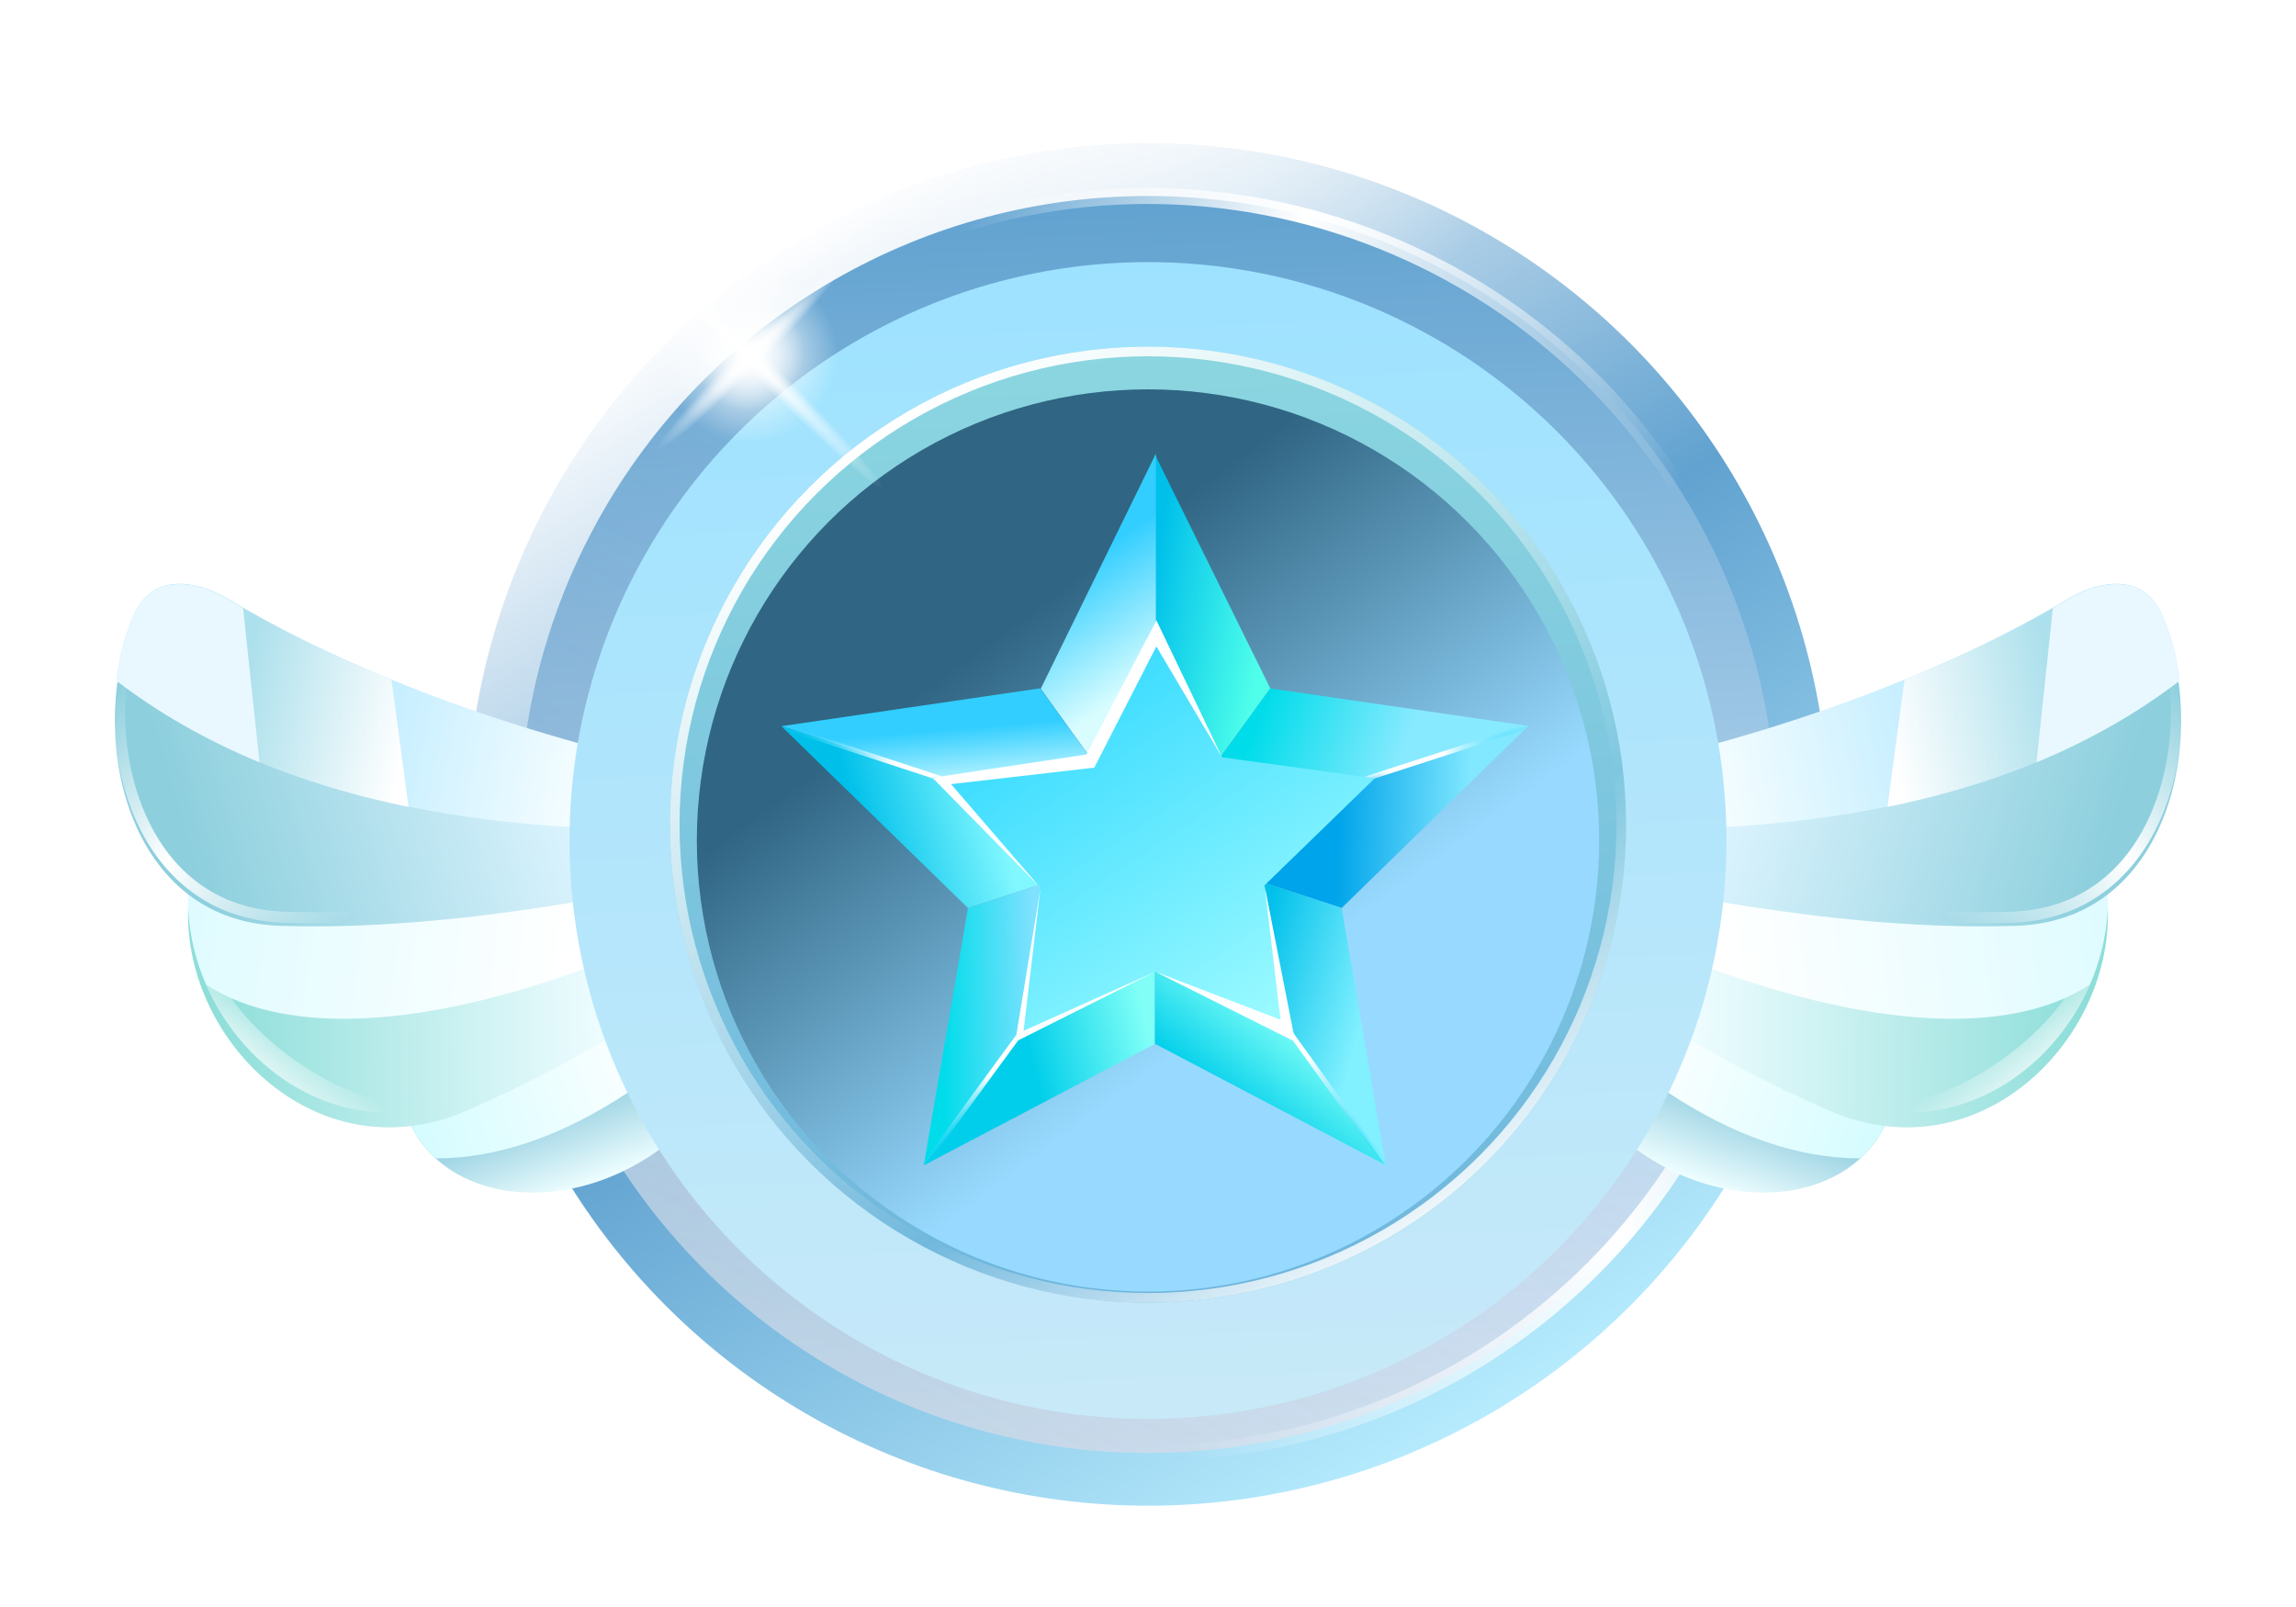 <svg width="40" height="28" viewBox="0 0 40 28" fill="none" xmlns="http://www.w3.org/2000/svg">
<g filter="url(#filter0_d_1386_17929)">
<circle cx="20" cy="14.366" r="11.869" fill="url(#paint0_linear_1386_17929)"/>
<circle cx="20" cy="14.366" r="11.869" fill="url(#paint1_radial_1386_17929)"/>
<circle cx="20" cy="14.365" r="10.95" fill="url(#paint2_linear_1386_17929)"/>
<circle cx="20" cy="14.365" r="10.95" fill="url(#paint3_linear_1386_17929)" fill-opacity="0.2"/>
<g filter="url(#filter1_f_1386_17929)">
<path d="M30.95 14.368C30.95 20.416 26.048 25.318 20 25.318" stroke="url(#paint4_linear_1386_17929)" stroke-width="0.277"/>
</g>
<g filter="url(#filter2_f_1386_17929)">
<path d="M15.703 4.296C21.266 1.923 27.699 4.509 30.072 10.072" stroke="url(#paint5_linear_1386_17929)" stroke-width="0.277"/>
</g>
<path d="M32.346 18.373C29.978 18.139 26.991 15.734 25.232 14.462C24.984 14.604 24.49 15.13 24.629 15.339C25.18 16.166 26.407 18.413 28.409 19.953C30.238 21.36 32.694 20.912 33.018 19.054C33.032 18.675 32.724 18.411 32.346 18.373Z" fill="url(#paint6_linear_1386_17929)"/>
<path fill-rule="evenodd" clip-rule="evenodd" d="M32.409 20.184C30.212 20.182 27.939 18.578 25.711 15.891C25.795 15.582 25.892 15.293 25.998 15.024C27.777 16.338 30.294 18.171 32.346 18.374C32.724 18.411 33.031 18.675 33.017 19.054C32.936 19.523 32.718 19.902 32.409 20.184Z" fill="url(#paint7_linear_1386_17929)"/>
<g filter="url(#filter3_d_1386_17929)">
<path d="M35.643 14.753C32.647 15.363 28.655 15.186 26.047 14.287C25.791 14.556 25.329 15.163 25.594 15.337C28.005 16.914 29.131 17.877 31.837 19.08C34.52 20.273 36.956 17.745 36.706 15.337C36.591 14.864 36.121 14.656 35.643 14.753Z" fill="url(#paint8_linear_1386_17929)"/>
</g>
<g filter="url(#filter4_f_1386_17929)">
<path d="M36.711 15.339C36.959 17.725 34.571 20.227 31.918 19.115C31.868 19.096 31.842 19.082 31.842 19.082C31.867 19.094 31.893 19.105 31.918 19.115C32.217 19.231 33.373 19.554 34.93 18.426C36.748 17.109 36.711 15.339 36.711 15.339Z" fill="url(#paint9_radial_1386_17929)"/>
</g>
<path fill-rule="evenodd" clip-rule="evenodd" d="M36.405 17.16C36.656 16.588 36.771 15.958 36.706 15.336C36.591 14.864 36.121 14.656 35.643 14.753C32.647 15.362 28.655 15.185 26.047 14.287C25.925 14.415 25.758 14.618 25.643 14.816C29.25 17.081 34.068 18.665 36.405 17.16Z" fill="url(#paint10_linear_1386_17929)"/>
<g filter="url(#filter5_d_1386_17929)">
<path d="M36.008 10.444C33.062 12.215 28.884 13.41 26.152 13.705C26.025 14.059 25.844 14.794 26.152 14.856C28.887 15.403 32.027 16.099 35.115 16.002C37.929 15.914 38.475 12.431 37.647 10.681C37.309 9.966 36.552 10.116 36.008 10.444Z" fill="url(#paint11_linear_1386_17929)"/>
</g>
<g filter="url(#filter6_f_1386_17929)">
<path d="M37.566 10.661C38.394 12.411 37.848 15.894 35.034 15.982C33.871 16.019 32.701 15.943 31.548 15.805" stroke="url(#paint12_linear_1386_17929)" stroke-width="0.193"/>
</g>
<path fill-rule="evenodd" clip-rule="evenodd" d="M37.971 11.855C37.921 11.424 37.812 11.02 37.651 10.681C37.314 9.966 36.556 10.116 36.012 10.444C33.067 12.215 28.889 13.41 26.157 13.705C26.096 13.873 26.024 14.127 25.997 14.354C32.005 14.815 35.615 13.652 37.971 11.855Z" fill="url(#paint13_linear_1386_17929)"/>
<path fill-rule="evenodd" clip-rule="evenodd" d="M32.883 14.059C35.062 13.614 36.697 12.83 37.967 11.861C37.916 11.43 37.807 11.026 37.647 10.687C37.309 9.972 36.552 10.122 36.007 10.45C35.147 10.967 34.182 11.435 33.179 11.846L32.883 14.059Z" fill="url(#paint14_linear_1386_17929)"/>
<path fill-rule="evenodd" clip-rule="evenodd" d="M35.479 13.282C36.444 12.883 37.265 12.401 37.973 11.861C37.922 11.43 37.814 11.026 37.653 10.687C37.315 9.972 36.558 10.122 36.014 10.45C35.931 10.499 35.848 10.548 35.764 10.596L35.479 13.282Z" fill="#E9F8FF"/>
<path d="M7.654 18.373C10.022 18.139 13.009 15.734 14.768 14.462C15.016 14.604 15.51 15.13 15.371 15.339C14.82 16.166 13.593 18.413 11.591 19.953C9.762 21.36 7.306 20.912 6.982 19.054C6.968 18.675 7.276 18.411 7.654 18.373Z" fill="url(#paint15_linear_1386_17929)"/>
<path fill-rule="evenodd" clip-rule="evenodd" d="M7.591 20.184C9.788 20.182 12.061 18.578 14.289 15.891C14.205 15.582 14.108 15.293 14.002 15.024C12.223 16.338 9.706 18.171 7.654 18.374C7.276 18.411 6.969 18.675 6.983 19.054C7.064 19.523 7.282 19.902 7.591 20.184Z" fill="url(#paint16_linear_1386_17929)"/>
<g filter="url(#filter7_d_1386_17929)">
<path d="M4.357 14.753C7.353 15.363 11.345 15.186 13.953 14.287C14.209 14.556 14.671 15.163 14.406 15.337C11.995 16.914 10.869 17.877 8.163 19.08C5.48 20.273 3.044 17.745 3.294 15.337C3.409 14.864 3.879 14.656 4.357 14.753Z" fill="url(#paint17_linear_1386_17929)"/>
</g>
<g filter="url(#filter8_f_1386_17929)">
<path d="M3.289 15.339C3.041 17.725 5.429 20.227 8.082 19.115C8.132 19.096 8.158 19.082 8.158 19.082C8.132 19.094 8.107 19.105 8.082 19.115C7.783 19.231 6.627 19.554 5.07 18.426C3.252 17.109 3.289 15.339 3.289 15.339Z" fill="url(#paint18_radial_1386_17929)"/>
</g>
<path fill-rule="evenodd" clip-rule="evenodd" d="M3.595 17.16C3.344 16.588 3.229 15.958 3.294 15.336C3.409 14.864 3.879 14.656 4.357 14.753C7.353 15.362 11.345 15.185 13.953 14.287C14.075 14.415 14.242 14.618 14.357 14.816C10.749 17.081 5.932 18.665 3.595 17.16Z" fill="url(#paint19_linear_1386_17929)"/>
<g filter="url(#filter9_d_1386_17929)">
<path d="M3.992 10.444C6.938 12.215 11.116 13.41 13.848 13.705C13.975 14.059 14.156 14.794 13.848 14.856C11.113 15.403 7.973 16.099 4.885 16.002C2.071 15.914 1.525 12.431 2.353 10.681C2.691 9.966 3.448 10.116 3.992 10.444Z" fill="url(#paint20_linear_1386_17929)"/>
</g>
<g filter="url(#filter10_f_1386_17929)">
<path d="M2.434 10.661C1.606 12.411 2.152 15.894 4.966 15.982C6.129 16.019 7.299 15.943 8.452 15.805" stroke="url(#paint21_linear_1386_17929)" stroke-width="0.193"/>
</g>
<path fill-rule="evenodd" clip-rule="evenodd" d="M2.029 11.855C2.079 11.424 2.188 11.02 2.348 10.681C2.686 9.966 3.443 10.116 3.988 10.444C6.933 12.215 11.111 13.41 13.844 13.705C13.904 13.873 13.976 14.127 14.003 14.354C7.995 14.815 4.385 13.652 2.029 11.855Z" fill="url(#paint22_linear_1386_17929)"/>
<path fill-rule="evenodd" clip-rule="evenodd" d="M7.117 14.059C4.938 13.614 3.303 12.83 2.033 11.861C2.084 11.43 2.193 11.026 2.353 10.687C2.691 9.972 3.448 10.122 3.993 10.45C4.853 10.967 5.818 11.435 6.821 11.846L7.117 14.059Z" fill="url(#paint23_linear_1386_17929)"/>
<path fill-rule="evenodd" clip-rule="evenodd" d="M4.521 13.282C3.556 12.883 2.735 12.401 2.027 11.861C2.078 11.43 2.186 11.026 2.347 10.687C2.685 9.972 3.442 10.122 3.987 10.45C4.069 10.499 4.152 10.548 4.235 10.596L4.521 13.282Z" fill="#E9F8FF"/>
<g filter="url(#filter11_d_1386_17929)">
<circle cx="20" cy="14.368" r="10.078" fill="url(#paint24_linear_1386_17929)"/>
</g>
<circle cx="20" cy="14.369" r="8.329" fill="url(#paint25_linear_1386_17929)"/>
<g filter="url(#filter12_f_1386_17929)">
<circle cx="20" cy="14.369" r="8.245" stroke="url(#paint26_linear_1386_17929)" stroke-width="0.168"/>
</g>
<g filter="url(#filter13_i_1386_17929)">
<circle cx="20" cy="14.367" r="7.86" fill="url(#paint27_linear_1386_17929)"/>
</g>
<ellipse cx="13.073" cy="6.212" rx="2.29" ry="0.202" transform="rotate(-45 13.073 6.212)" fill="url(#paint28_radial_1386_17929)"/>
<ellipse cx="13.073" cy="6.209" rx="3.282" ry="0.202" transform="rotate(45 13.073 6.209)" fill="url(#paint29_radial_1386_17929)"/>
<ellipse cx="13.073" cy="6.207" rx="0.979" ry="0.899" transform="rotate(-45 13.073 6.207)" fill="url(#paint30_radial_1386_17929)"/>
<ellipse cx="13.074" cy="6.207" rx="1.536" ry="1.501" transform="rotate(-45 13.074 6.207)" fill="url(#paint31_radial_1386_17929)"/>
<g filter="url(#filter14_d_1386_17929)">
<path d="M16.094 20.302L16.863 15.822L20.118 14.764L16.094 20.302Z" fill="url(#paint32_linear_1386_17929)"/>
<path d="M20.119 14.764L13.608 12.648L16.863 15.821L20.119 14.764Z" fill="url(#paint33_linear_1386_17929)"/>
<path d="M20.12 14.766L16.095 20.304L20.12 18.189L20.12 14.766Z" fill="url(#paint34_linear_1386_17929)"/>
<path d="M24.144 20.302L20.12 18.186L20.12 14.764L24.144 20.302Z" fill="url(#paint35_linear_1386_17929)"/>
<path d="M26.629 12.647L23.374 15.821L20.119 14.762L26.629 12.647Z" fill="url(#paint36_linear_1386_17929)"/>
<path d="M24.141 20.302L23.374 15.821L20.119 14.762L24.141 20.302Z" fill="url(#paint37_linear_1386_17929)"/>
<path d="M20.12 7.918L22.131 11.995L20.119 14.764L20.12 7.918Z" fill="url(#paint38_linear_1386_17929)"/>
<path d="M20.119 14.764L26.63 12.649L22.131 11.995L20.119 14.764Z" fill="url(#paint39_linear_1386_17929)"/>
<path d="M20.137 14.782V7.905L18.131 12.001L20.137 14.782Z" fill="url(#paint40_linear_1386_17929)"/>
<path d="M13.618 12.652L18.122 11.993L20.137 14.787L13.618 12.652Z" fill="url(#paint41_linear_1386_17929)"/>
<g filter="url(#filter15_f_1386_17929)">
<path d="M13.631 12.661L17.786 14.022" stroke="url(#paint42_linear_1386_17929)" stroke-width="0.084"/>
</g>
<g filter="url(#filter16_f_1386_17929)">
<path d="M16.095 20.3L18.572 16.919" stroke="url(#paint43_linear_1386_17929)" stroke-width="0.084"/>
</g>
<g filter="url(#filter17_f_1386_17929)">
<path d="M24.145 20.31L21.262 16.306" stroke="url(#paint44_linear_1386_17929)" stroke-width="0.084"/>
</g>
<g filter="url(#filter18_f_1386_17929)">
<path d="M26.63 12.653L23.435 13.686" stroke="url(#paint45_linear_1386_17929)" stroke-width="0.084"/>
</g>
<path d="M20.143 10.812L21.291 13.195L23.95 13.561L22.025 15.431L22.55 18.15L20.123 16.926L17.689 18.151L18.118 15.455L16.245 13.549L18.919 13.25L20.143 10.812Z" fill="url(#paint46_linear_1386_17929)"/>
<g filter="url(#filter19_f_1386_17929)">
<path d="M16.245 13.551L18.117 15.459L16.569 13.663L19.064 13.375L20.146 11.263L21.29 13.195L20.146 10.808L18.929 13.146L16.245 13.551Z" fill="white"/>
</g>
<g filter="url(#filter20_f_1386_17929)">
<path d="M22.565 18.15L20.127 16.931L22.308 17.767L22.031 15.429L22.565 18.15Z" fill="white"/>
</g>
<g filter="url(#filter21_f_1386_17929)">
<path d="M17.688 18.15L18.128 15.466L17.832 17.961L20.114 16.937L17.688 18.15Z" fill="white"/>
</g>
</g>
</g>
<defs>
<filter id="filter0_d_1386_17929" x="0.3" y="0.813" width="39.4" height="27.106" filterUnits="userSpaceOnUse" color-interpolation-filters="sRGB">
<feFlood flood-opacity="0" result="BackgroundImageFix"/>
<feColorMatrix in="SourceAlpha" type="matrix" values="0 0 0 0 0 0 0 0 0 0 0 0 0 0 0 0 0 0 127 0" result="hardAlpha"/>
<feOffset/>
<feGaussianBlur stdDeviation="0.842"/>
<feComposite in2="hardAlpha" operator="out"/>
<feColorMatrix type="matrix" values="0 0 0 0 0.721 0 0 0 0 0.801 0 0 0 0 1 0 0 0 1 0"/>
<feBlend mode="normal" in2="BackgroundImageFix" result="effect1_dropShadow_1386_17929"/>
<feBlend mode="normal" in="SourceGraphic" in2="effect1_dropShadow_1386_17929" result="shape"/>
</filter>
<filter id="filter1_f_1386_17929" x="19.832" y="14.2" width="11.425" height="11.426" filterUnits="userSpaceOnUse" color-interpolation-filters="sRGB">
<feFlood flood-opacity="0" result="BackgroundImageFix"/>
<feBlend mode="normal" in="SourceGraphic" in2="BackgroundImageFix" result="shape"/>
<feGaussianBlur stdDeviation="0.084" result="effect1_foregroundBlur_1386_17929"/>
</filter>
<filter id="filter2_f_1386_17929" x="15.481" y="3.108" width="14.887" height="7.186" filterUnits="userSpaceOnUse" color-interpolation-filters="sRGB">
<feFlood flood-opacity="0" result="BackgroundImageFix"/>
<feBlend mode="normal" in="SourceGraphic" in2="BackgroundImageFix" result="shape"/>
<feGaussianBlur stdDeviation="0.084" result="effect1_foregroundBlur_1386_17929"/>
</filter>
<filter id="filter3_d_1386_17929" x="24.999" y="14.03" width="12.24" height="6.128" filterUnits="userSpaceOnUse" color-interpolation-filters="sRGB">
<feFlood flood-opacity="0" result="BackgroundImageFix"/>
<feColorMatrix in="SourceAlpha" type="matrix" values="0 0 0 0 0 0 0 0 0 0 0 0 0 0 0 0 0 0 127 0" result="hardAlpha"/>
<feOffset dy="0.258"/>
<feGaussianBlur stdDeviation="0.258"/>
<feComposite in2="hardAlpha" operator="out"/>
<feColorMatrix type="matrix" values="0 0 0 0 0.123 0 0 0 0 0.513 0 0 0 0 0.537 0 0 0 0.3 0"/>
<feBlend mode="normal" in2="BackgroundImageFix" result="effect1_dropShadow_1386_17929"/>
<feBlend mode="normal" in="SourceGraphic" in2="effect1_dropShadow_1386_17929" result="shape"/>
</filter>
<filter id="filter4_f_1386_17929" x="31.585" y="15.081" width="5.402" height="4.564" filterUnits="userSpaceOnUse" color-interpolation-filters="sRGB">
<feFlood flood-opacity="0" result="BackgroundImageFix"/>
<feBlend mode="normal" in="SourceGraphic" in2="BackgroundImageFix" result="shape"/>
<feGaussianBlur stdDeviation="0.129" result="effect1_foregroundBlur_1386_17929"/>
</filter>
<filter id="filter5_d_1386_17929" x="25.338" y="9.656" width="13.306" height="7.128" filterUnits="userSpaceOnUse" color-interpolation-filters="sRGB">
<feFlood flood-opacity="0" result="BackgroundImageFix"/>
<feColorMatrix in="SourceAlpha" type="matrix" values="0 0 0 0 0 0 0 0 0 0 0 0 0 0 0 0 0 0 127 0" result="hardAlpha"/>
<feOffset dy="0.129"/>
<feGaussianBlur stdDeviation="0.322"/>
<feComposite in2="hardAlpha" operator="out"/>
<feColorMatrix type="matrix" values="0 0 0 0 0.132 0 0 0 0 0.428 0 0 0 0 0.521 0 0 0 0.6 0"/>
<feBlend mode="multiply" in2="BackgroundImageFix" result="effect1_dropShadow_1386_17929"/>
<feBlend mode="normal" in="SourceGraphic" in2="effect1_dropShadow_1386_17929" result="shape"/>
</filter>
<filter id="filter6_f_1386_17929" x="31.279" y="10.363" width="6.994" height="5.983" filterUnits="userSpaceOnUse" color-interpolation-filters="sRGB">
<feFlood flood-opacity="0" result="BackgroundImageFix"/>
<feBlend mode="normal" in="SourceGraphic" in2="BackgroundImageFix" result="shape"/>
<feGaussianBlur stdDeviation="0.129" result="effect1_foregroundBlur_1386_17929"/>
</filter>
<filter id="filter7_d_1386_17929" x="2.761" y="14.03" width="12.24" height="6.128" filterUnits="userSpaceOnUse" color-interpolation-filters="sRGB">
<feFlood flood-opacity="0" result="BackgroundImageFix"/>
<feColorMatrix in="SourceAlpha" type="matrix" values="0 0 0 0 0 0 0 0 0 0 0 0 0 0 0 0 0 0 127 0" result="hardAlpha"/>
<feOffset dy="0.258"/>
<feGaussianBlur stdDeviation="0.258"/>
<feComposite in2="hardAlpha" operator="out"/>
<feColorMatrix type="matrix" values="0 0 0 0 0.123 0 0 0 0 0.513 0 0 0 0 0.537 0 0 0 0.3 0"/>
<feBlend mode="normal" in2="BackgroundImageFix" result="effect1_dropShadow_1386_17929"/>
<feBlend mode="normal" in="SourceGraphic" in2="effect1_dropShadow_1386_17929" result="shape"/>
</filter>
<filter id="filter8_f_1386_17929" x="3.013" y="15.081" width="5.402" height="4.564" filterUnits="userSpaceOnUse" color-interpolation-filters="sRGB">
<feFlood flood-opacity="0" result="BackgroundImageFix"/>
<feBlend mode="normal" in="SourceGraphic" in2="BackgroundImageFix" result="shape"/>
<feGaussianBlur stdDeviation="0.129" result="effect1_foregroundBlur_1386_17929"/>
</filter>
<filter id="filter9_d_1386_17929" x="1.356" y="9.656" width="13.306" height="7.128" filterUnits="userSpaceOnUse" color-interpolation-filters="sRGB">
<feFlood flood-opacity="0" result="BackgroundImageFix"/>
<feColorMatrix in="SourceAlpha" type="matrix" values="0 0 0 0 0 0 0 0 0 0 0 0 0 0 0 0 0 0 127 0" result="hardAlpha"/>
<feOffset dy="0.129"/>
<feGaussianBlur stdDeviation="0.322"/>
<feComposite in2="hardAlpha" operator="out"/>
<feColorMatrix type="matrix" values="0 0 0 0 0.132 0 0 0 0 0.428 0 0 0 0 0.521 0 0 0 0.6 0"/>
<feBlend mode="multiply" in2="BackgroundImageFix" result="effect1_dropShadow_1386_17929"/>
<feBlend mode="normal" in="SourceGraphic" in2="effect1_dropShadow_1386_17929" result="shape"/>
</filter>
<filter id="filter10_f_1386_17929" x="1.727" y="10.363" width="6.994" height="5.983" filterUnits="userSpaceOnUse" color-interpolation-filters="sRGB">
<feFlood flood-opacity="0" result="BackgroundImageFix"/>
<feBlend mode="normal" in="SourceGraphic" in2="BackgroundImageFix" result="shape"/>
<feGaussianBlur stdDeviation="0.129" result="effect1_foregroundBlur_1386_17929"/>
</filter>
<filter id="filter11_d_1386_17929" x="8.261" y="2.906" width="23.479" height="23.478" filterUnits="userSpaceOnUse" color-interpolation-filters="sRGB">
<feFlood flood-opacity="0" result="BackgroundImageFix"/>
<feColorMatrix in="SourceAlpha" type="matrix" values="0 0 0 0 0 0 0 0 0 0 0 0 0 0 0 0 0 0 127 0" result="hardAlpha"/>
<feOffset dy="0.277"/>
<feGaussianBlur stdDeviation="0.831"/>
<feComposite in2="hardAlpha" operator="out"/>
<feColorMatrix type="matrix" values="0 0 0 0 0.117 0 0 0 0 0.351 0 0 0 0 0.425 0 0 0 1 0"/>
<feBlend mode="multiply" in2="BackgroundImageFix" result="effect1_dropShadow_1386_17929"/>
<feBlend mode="normal" in="SourceGraphic" in2="effect1_dropShadow_1386_17929" result="shape"/>
</filter>
<filter id="filter12_f_1386_17929" x="11.502" y="5.872" width="16.995" height="16.995" filterUnits="userSpaceOnUse" color-interpolation-filters="sRGB">
<feFlood flood-opacity="0" result="BackgroundImageFix"/>
<feBlend mode="normal" in="SourceGraphic" in2="BackgroundImageFix" result="shape"/>
<feGaussianBlur stdDeviation="0.084" result="effect1_foregroundBlur_1386_17929"/>
</filter>
<filter id="filter13_i_1386_17929" x="12.14" y="6.507" width="15.72" height="15.997" filterUnits="userSpaceOnUse" color-interpolation-filters="sRGB">
<feFlood flood-opacity="0" result="BackgroundImageFix"/>
<feBlend mode="normal" in="SourceGraphic" in2="BackgroundImageFix" result="shape"/>
<feColorMatrix in="SourceAlpha" type="matrix" values="0 0 0 0 0 0 0 0 0 0 0 0 0 0 0 0 0 0 127 0" result="hardAlpha"/>
<feOffset dy="0.277"/>
<feGaussianBlur stdDeviation="1.038"/>
<feComposite in2="hardAlpha" operator="arithmetic" k2="-1" k3="1"/>
<feColorMatrix type="matrix" values="0 0 0 0 0.117 0 0 0 0 0.173 0 0 0 0 0.371 0 0 0 0.4 0"/>
<feBlend mode="normal" in2="shape" result="effect1_innerShadow_1386_17929"/>
</filter>
<filter id="filter14_d_1386_17929" x="11.081" y="5.379" width="18.088" height="17.482" filterUnits="userSpaceOnUse" color-interpolation-filters="sRGB">
<feFlood flood-opacity="0" result="BackgroundImageFix"/>
<feColorMatrix in="SourceAlpha" type="matrix" values="0 0 0 0 0 0 0 0 0 0 0 0 0 0 0 0 0 0 127 0" result="hardAlpha"/>
<feOffset/>
<feGaussianBlur stdDeviation="1.263"/>
<feComposite in2="hardAlpha" operator="out"/>
<feColorMatrix type="matrix" values="0 0 0 0 0.058 0 0 0 0 0.262 0 0 0 0 0.5 0 0 0 0.5 0"/>
<feBlend mode="normal" in2="BackgroundImageFix" result="effect1_dropShadow_1386_17929"/>
<feBlend mode="normal" in="SourceGraphic" in2="effect1_dropShadow_1386_17929" result="shape"/>
</filter>
<filter id="filter15_f_1386_17929" x="13.534" y="12.537" width="4.349" height="1.61" filterUnits="userSpaceOnUse" color-interpolation-filters="sRGB">
<feFlood flood-opacity="0" result="BackgroundImageFix"/>
<feBlend mode="normal" in="SourceGraphic" in2="BackgroundImageFix" result="shape"/>
<feGaussianBlur stdDeviation="0.042" result="effect1_foregroundBlur_1386_17929"/>
</filter>
<filter id="filter16_f_1386_17929" x="15.976" y="16.81" width="2.714" height="3.598" filterUnits="userSpaceOnUse" color-interpolation-filters="sRGB">
<feFlood flood-opacity="0" result="BackgroundImageFix"/>
<feBlend mode="normal" in="SourceGraphic" in2="BackgroundImageFix" result="shape"/>
<feGaussianBlur stdDeviation="0.042" result="effect1_foregroundBlur_1386_17929"/>
</filter>
<filter id="filter17_f_1386_17929" x="21.144" y="16.197" width="3.119" height="4.221" filterUnits="userSpaceOnUse" color-interpolation-filters="sRGB">
<feFlood flood-opacity="0" result="BackgroundImageFix"/>
<feBlend mode="normal" in="SourceGraphic" in2="BackgroundImageFix" result="shape"/>
<feGaussianBlur stdDeviation="0.042" result="effect1_foregroundBlur_1386_17929"/>
</filter>
<filter id="filter18_f_1386_17929" x="23.338" y="12.529" width="3.389" height="1.282" filterUnits="userSpaceOnUse" color-interpolation-filters="sRGB">
<feFlood flood-opacity="0" result="BackgroundImageFix"/>
<feBlend mode="normal" in="SourceGraphic" in2="BackgroundImageFix" result="shape"/>
<feGaussianBlur stdDeviation="0.042" result="effect1_foregroundBlur_1386_17929"/>
</filter>
<filter id="filter19_f_1386_17929" x="16.161" y="10.723" width="5.213" height="4.82" filterUnits="userSpaceOnUse" color-interpolation-filters="sRGB">
<feFlood flood-opacity="0" result="BackgroundImageFix"/>
<feBlend mode="normal" in="SourceGraphic" in2="BackgroundImageFix" result="shape"/>
<feGaussianBlur stdDeviation="0.042" result="effect1_foregroundBlur_1386_17929"/>
</filter>
<filter id="filter20_f_1386_17929" x="20.043" y="15.345" width="2.607" height="2.89" filterUnits="userSpaceOnUse" color-interpolation-filters="sRGB">
<feFlood flood-opacity="0" result="BackgroundImageFix"/>
<feBlend mode="normal" in="SourceGraphic" in2="BackgroundImageFix" result="shape"/>
<feGaussianBlur stdDeviation="0.042" result="effect1_foregroundBlur_1386_17929"/>
</filter>
<filter id="filter21_f_1386_17929" x="17.604" y="15.382" width="2.595" height="2.852" filterUnits="userSpaceOnUse" color-interpolation-filters="sRGB">
<feFlood flood-opacity="0" result="BackgroundImageFix"/>
<feBlend mode="normal" in="SourceGraphic" in2="BackgroundImageFix" result="shape"/>
<feGaussianBlur stdDeviation="0.042" result="effect1_foregroundBlur_1386_17929"/>
</filter>
<linearGradient id="paint0_linear_1386_17929" x1="26.601" y1="24.777" x2="13.966" y2="4.14" gradientUnits="userSpaceOnUse">
<stop stop-color="#B9EEFF"/>
<stop offset="0.523" stop-color="#61A2D0"/>
<stop offset="1" stop-color="#FEFEFF"/>
</linearGradient>
<radialGradient id="paint1_radial_1386_17929" cx="0" cy="0" r="1" gradientUnits="userSpaceOnUse" gradientTransform="translate(20.453 -0.533) rotate(82.36) scale(6.988)">
<stop stop-color="white"/>
<stop offset="1" stop-color="white" stop-opacity="0"/>
</radialGradient>
<linearGradient id="paint2_linear_1386_17929" x1="19.199" y1="3.415" x2="20" y2="25.315" gradientUnits="userSpaceOnUse">
<stop stop-color="#61A2D0"/>
<stop offset="1" stop-color="#E8F4FF"/>
</linearGradient>
<linearGradient id="paint3_linear_1386_17929" x1="13.651" y1="22.984" x2="20.556" y2="10.572" gradientUnits="userSpaceOnUse">
<stop stop-color="#3F698F"/>
<stop offset="1" stop-color="#3F518F" stop-opacity="0"/>
</linearGradient>
<linearGradient id="paint4_linear_1386_17929" x1="31.095" y1="14.926" x2="20.981" y2="25.758" gradientUnits="userSpaceOnUse">
<stop stop-color="white" stop-opacity="0"/>
<stop offset="0.463" stop-color="white"/>
<stop offset="1" stop-color="white" stop-opacity="0"/>
</linearGradient>
<linearGradient id="paint5_linear_1386_17929" x1="15.564" y1="3.969" x2="29.237" y2="8.781" gradientUnits="userSpaceOnUse">
<stop offset="0.073" stop-color="white" stop-opacity="0"/>
<stop offset="0.463" stop-color="white"/>
<stop offset="1" stop-color="white" stop-opacity="0"/>
</linearGradient>
<linearGradient id="paint6_linear_1386_17929" x1="31.123" y1="19.418" x2="30.541" y2="20.949" gradientUnits="userSpaceOnUse">
<stop stop-color="#8DCBDE"/>
<stop offset="1" stop-color="#EEFEFF"/>
</linearGradient>
<linearGradient id="paint7_linear_1386_17929" x1="33.018" y1="19.504" x2="28.625" y2="18.021" gradientUnits="userSpaceOnUse">
<stop stop-color="#D3FCFF"/>
<stop offset="1" stop-color="white"/>
</linearGradient>
<linearGradient id="paint8_linear_1386_17929" x1="36.35" y1="17.333" x2="29.516" y2="17.201" gradientUnits="userSpaceOnUse">
<stop stop-color="#8DDED9"/>
<stop offset="1" stop-color="#EEFCFF"/>
</linearGradient>
<radialGradient id="paint9_radial_1386_17929" cx="0" cy="0" r="1" gradientUnits="userSpaceOnUse" gradientTransform="translate(35.804 18.804) rotate(-132.651) scale(1.356 12.759)">
<stop stop-color="white"/>
<stop offset="1" stop-color="white" stop-opacity="0"/>
</radialGradient>
<linearGradient id="paint10_linear_1386_17929" x1="37.371" y1="16.019" x2="30.062" y2="17.019" gradientUnits="userSpaceOnUse">
<stop stop-color="#DCFBFF"/>
<stop offset="1" stop-color="white"/>
</linearGradient>
<linearGradient id="paint11_linear_1386_17929" x1="29.905" y1="13.641" x2="36.474" y2="15.59" gradientUnits="userSpaceOnUse">
<stop stop-color="#DEF5FF"/>
<stop offset="1" stop-color="#8DCFDD"/>
</linearGradient>
<linearGradient id="paint12_linear_1386_17929" x1="38.245" y1="12.275" x2="33.874" y2="15.94" gradientUnits="userSpaceOnUse">
<stop stop-color="white" stop-opacity="0"/>
<stop offset="0.464" stop-color="white"/>
<stop offset="1" stop-color="white" stop-opacity="0"/>
</linearGradient>
<linearGradient id="paint13_linear_1386_17929" x1="34.189" y1="11.833" x2="29.509" y2="12.753" gradientUnits="userSpaceOnUse">
<stop stop-color="#B9EAFF"/>
<stop offset="1" stop-color="#F7FEFF"/>
</linearGradient>
<linearGradient id="paint14_linear_1386_17929" x1="35.799" y1="12.118" x2="32.883" y2="12.703" gradientUnits="userSpaceOnUse">
<stop stop-color="#ACE0EC"/>
<stop offset="1" stop-color="white"/>
</linearGradient>
<linearGradient id="paint15_linear_1386_17929" x1="8.877" y1="19.418" x2="9.459" y2="20.949" gradientUnits="userSpaceOnUse">
<stop stop-color="#8DCBDE"/>
<stop offset="1" stop-color="#EEFEFF"/>
</linearGradient>
<linearGradient id="paint16_linear_1386_17929" x1="6.982" y1="19.504" x2="11.375" y2="18.021" gradientUnits="userSpaceOnUse">
<stop stop-color="#D3FCFF"/>
<stop offset="1" stop-color="white"/>
</linearGradient>
<linearGradient id="paint17_linear_1386_17929" x1="3.65" y1="17.333" x2="10.484" y2="17.201" gradientUnits="userSpaceOnUse">
<stop stop-color="#8DDED9"/>
<stop offset="1" stop-color="#EEFCFF"/>
</linearGradient>
<radialGradient id="paint18_radial_1386_17929" cx="0" cy="0" r="1" gradientUnits="userSpaceOnUse" gradientTransform="translate(4.195 18.804) rotate(-47.349) scale(1.356 12.759)">
<stop stop-color="white"/>
<stop offset="1" stop-color="white" stop-opacity="0"/>
</radialGradient>
<linearGradient id="paint19_linear_1386_17929" x1="2.629" y1="16.019" x2="9.938" y2="17.019" gradientUnits="userSpaceOnUse">
<stop stop-color="#DCFBFF"/>
<stop offset="1" stop-color="white"/>
</linearGradient>
<linearGradient id="paint20_linear_1386_17929" x1="10.095" y1="13.641" x2="3.526" y2="15.59" gradientUnits="userSpaceOnUse">
<stop stop-color="#DEF5FF"/>
<stop offset="1" stop-color="#8DCFDD"/>
</linearGradient>
<linearGradient id="paint21_linear_1386_17929" x1="1.754" y1="12.275" x2="6.126" y2="15.94" gradientUnits="userSpaceOnUse">
<stop stop-color="white" stop-opacity="0"/>
<stop offset="0.464" stop-color="white"/>
<stop offset="1" stop-color="white" stop-opacity="0"/>
</linearGradient>
<linearGradient id="paint22_linear_1386_17929" x1="5.811" y1="11.833" x2="10.491" y2="12.753" gradientUnits="userSpaceOnUse">
<stop stop-color="#B9EAFF"/>
<stop offset="1" stop-color="#F7FEFF"/>
</linearGradient>
<linearGradient id="paint23_linear_1386_17929" x1="4.201" y1="12.118" x2="7.117" y2="12.703" gradientUnits="userSpaceOnUse">
<stop stop-color="#ACE0EC"/>
<stop offset="1" stop-color="white"/>
</linearGradient>
<linearGradient id="paint24_linear_1386_17929" x1="19.263" y1="4.29" x2="20" y2="24.447" gradientUnits="userSpaceOnUse">
<stop stop-color="#9DE2FF"/>
<stop offset="1" stop-color="#C8E9F8"/>
</linearGradient>
<linearGradient id="paint25_linear_1386_17929" x1="19.391" y1="6.04" x2="20" y2="22.698" gradientUnits="userSpaceOnUse">
<stop stop-color="#8BD6E0"/>
<stop offset="1" stop-color="#6FB6DD"/>
</linearGradient>
<linearGradient id="paint26_linear_1386_17929" x1="15.87" y1="7.126" x2="25.649" y2="21.395" gradientUnits="userSpaceOnUse">
<stop stop-color="white"/>
<stop offset="0.704" stop-color="white" stop-opacity="0"/>
<stop offset="1" stop-color="white"/>
</linearGradient>
<linearGradient id="paint27_linear_1386_17929" x1="14.35" y1="7.764" x2="24.429" y2="21.329" gradientUnits="userSpaceOnUse">
<stop offset="0.25" stop-color="#306583"/>
<stop offset="0.708" stop-color="#98DAFF"/>
</linearGradient>
<radialGradient id="paint28_radial_1386_17929" cx="0" cy="0" r="1" gradientUnits="userSpaceOnUse" gradientTransform="translate(13.073 6.212) rotate(90) scale(0.202 2.29)">
<stop stop-color="white"/>
<stop offset="1" stop-color="white" stop-opacity="0"/>
</radialGradient>
<radialGradient id="paint29_radial_1386_17929" cx="0" cy="0" r="1" gradientUnits="userSpaceOnUse" gradientTransform="translate(13.073 6.209) rotate(90) scale(0.202 3.282)">
<stop stop-color="white"/>
<stop offset="1" stop-color="white" stop-opacity="0"/>
</radialGradient>
<radialGradient id="paint30_radial_1386_17929" cx="0" cy="0" r="1" gradientUnits="userSpaceOnUse" gradientTransform="translate(13.073 6.207) rotate(90) scale(0.899 0.979)">
<stop stop-color="white"/>
<stop offset="1" stop-color="white" stop-opacity="0"/>
</radialGradient>
<radialGradient id="paint31_radial_1386_17929" cx="0" cy="0" r="1" gradientUnits="userSpaceOnUse" gradientTransform="translate(13.074 6.207) rotate(90) scale(1.501 1.536)">
<stop stop-color="white"/>
<stop offset="1" stop-color="white" stop-opacity="0"/>
</radialGradient>
<linearGradient id="paint32_linear_1386_17929" x1="18.036" y1="16.921" x2="16.389" y2="16.957" gradientUnits="userSpaceOnUse">
<stop stop-color="#81E1FF"/>
<stop offset="1" stop-color="#00DCEA"/>
</linearGradient>
<linearGradient id="paint33_linear_1386_17929" x1="17.571" y1="14.951" x2="15.296" y2="15.586" gradientUnits="userSpaceOnUse">
<stop stop-color="#81F7FF"/>
<stop offset="1" stop-color="#00C0EA"/>
</linearGradient>
<linearGradient id="paint34_linear_1386_17929" x1="21.045" y1="22.295" x2="18.989" y2="22.786" gradientUnits="userSpaceOnUse">
<stop stop-color="#81FFF7"/>
<stop offset="1" stop-color="#00CEEA"/>
</linearGradient>
<linearGradient id="paint35_linear_1386_17929" x1="22.227" y1="17.529" x2="21.053" y2="18.988" gradientUnits="userSpaceOnUse">
<stop stop-color="#81FFF7"/>
<stop offset="1" stop-color="#00CEEA"/>
</linearGradient>
<linearGradient id="paint36_linear_1386_17929" x1="25.594" y1="14.52" x2="21.475" y2="14.377" gradientUnits="userSpaceOnUse">
<stop stop-color="#81E8FF"/>
<stop offset="0.555" stop-color="#00A4EA"/>
</linearGradient>
<linearGradient id="paint37_linear_1386_17929" x1="23.982" y1="16.884" x2="21.941" y2="16.311" gradientUnits="userSpaceOnUse">
<stop stop-color="#81F0FF"/>
<stop offset="1" stop-color="#00C0EA"/>
</linearGradient>
<linearGradient id="paint38_linear_1386_17929" x1="21.439" y1="14.342" x2="19.398" y2="13.987" gradientUnits="userSpaceOnUse">
<stop stop-color="#4FFFEA"/>
<stop offset="1" stop-color="#00C0EA"/>
</linearGradient>
<linearGradient id="paint39_linear_1386_17929" x1="24.591" y1="12.731" x2="22.156" y2="11.835" gradientUnits="userSpaceOnUse">
<stop stop-color="#88EAFF"/>
<stop offset="1" stop-color="#00DCEA"/>
</linearGradient>
<linearGradient id="paint40_linear_1386_17929" x1="19.174" y1="12.406" x2="17.858" y2="10.439" gradientUnits="userSpaceOnUse">
<stop stop-color="#D9FDFF"/>
<stop offset="1" stop-color="#31CEFF"/>
</linearGradient>
<linearGradient id="paint41_linear_1386_17929" x1="17.01" y1="13.822" x2="16.913" y2="12.672" gradientUnits="userSpaceOnUse">
<stop stop-color="#D9FDFF"/>
<stop offset="1" stop-color="#31CEFF"/>
</linearGradient>
<linearGradient id="paint42_linear_1386_17929" x1="13.787" y1="12.186" x2="17.942" y2="13.547" gradientUnits="userSpaceOnUse">
<stop stop-color="#00D1FF" stop-opacity="0"/>
<stop offset="0.464" stop-color="white"/>
<stop offset="0.753" stop-color="white"/>
<stop offset="1" stop-color="white" stop-opacity="0"/>
</linearGradient>
<linearGradient id="paint43_linear_1386_17929" x1="15.691" y1="20.004" x2="18.169" y2="16.624" gradientUnits="userSpaceOnUse">
<stop stop-color="#00D1FF" stop-opacity="0"/>
<stop offset="0.464" stop-color="white"/>
<stop offset="0.753" stop-color="white"/>
<stop offset="1" stop-color="white" stop-opacity="0"/>
</linearGradient>
<linearGradient id="paint44_linear_1386_17929" x1="23.739" y1="20.602" x2="20.857" y2="16.598" gradientUnits="userSpaceOnUse">
<stop stop-color="#00D1FF" stop-opacity="0"/>
<stop offset="0.464" stop-color="white"/>
<stop offset="0.753" stop-color="white"/>
<stop offset="1" stop-color="white" stop-opacity="0"/>
</linearGradient>
<linearGradient id="paint45_linear_1386_17929" x1="26.784" y1="13.129" x2="23.589" y2="14.162" gradientUnits="userSpaceOnUse">
<stop stop-color="#00D1FF" stop-opacity="0"/>
<stop offset="0.464" stop-color="white"/>
<stop offset="0.753" stop-color="white"/>
<stop offset="1" stop-color="white" stop-opacity="0"/>
</linearGradient>
<linearGradient id="paint46_linear_1386_17929" x1="18.559" y1="12.131" x2="22.16" y2="17.563" gradientUnits="userSpaceOnUse">
<stop stop-color="#3CDCFF"/>
<stop offset="1" stop-color="#98F9FF"/>
</linearGradient>
</defs>
</svg>
